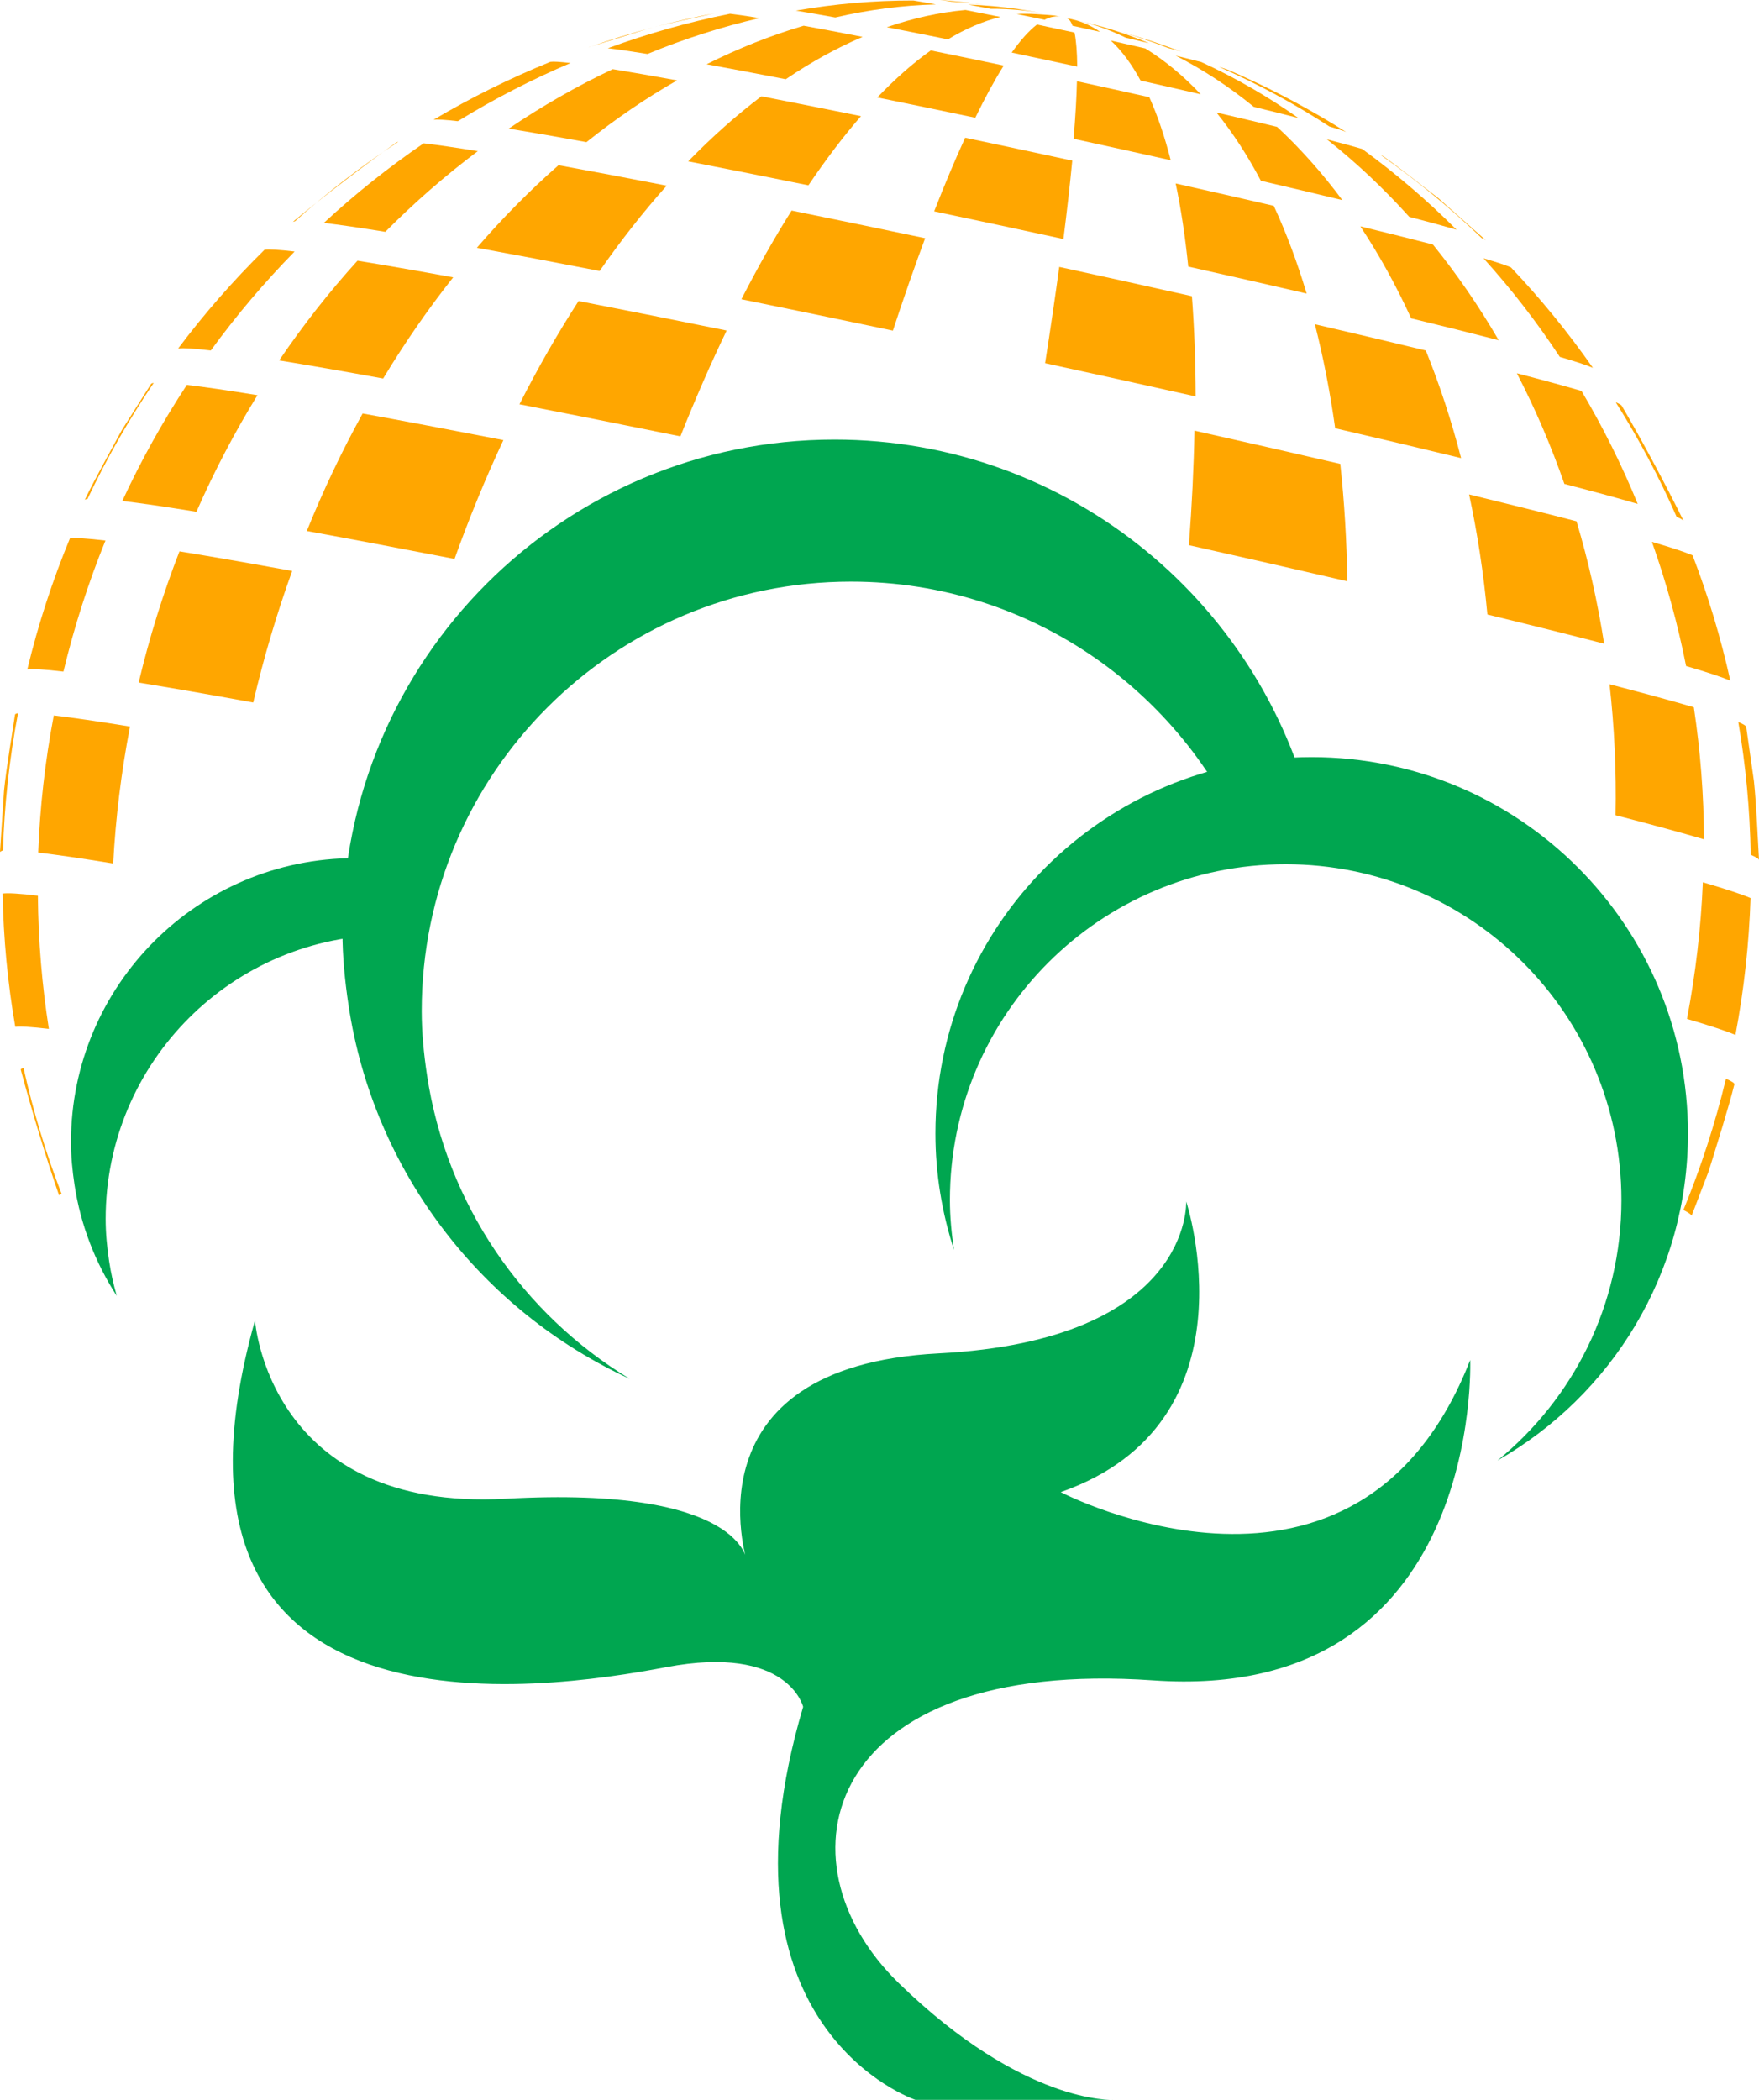 <?xml version="1.0" encoding="UTF-8" standalone="no"?>
<svg
   xmlns:dc="http://purl.org/dc/elements/1.1/"
   xmlns:cc="http://creativecommons.org/ns#"
   xmlns:rdf="http://www.w3.org/1999/02/22-rdf-syntax-ns#"
   xmlns:svg="http://www.w3.org/2000/svg"
   xmlns="http://www.w3.org/2000/svg"
   id="svg4469"
   version="1.1"
   viewBox="0 0 189.141 225.727"
   height="225.727mm"
   width="189.141mm">
  <defs
     id="defs4463" />
  <g
     transform="translate(-9.737,-33.702)"
     id="layer1">
    <g
       transform="matrix(1.784,0,0,-1.784,130.79,37.755)"
       id="g20">
      <path
         id="path22"
         style="fill:#ffa600;fill-opacity:1;fill-rule:nonzero;stroke:none"
         d="M 0,0 C 0.497,-0.115 0.966,-0.227 1.396,-0.331 0.202,0.172 -1.036,0.583 -2.313,0.894 -2.387,0.911 -2.485,0.935 -2.559,0.953 -2.646,0.973 -2.762,1 -2.849,1.021 -1.859,0.791 -0.909,0.448 0,0" />
    </g>
    <g
       transform="matrix(1.784,0,0,-1.784,125.06,36.47)"
       id="g24">
      <path
         id="path26"
         style="fill:#ffa600;fill-opacity:1;fill-rule:nonzero;stroke:none"
         d="M 0,0 C 0.565,-0.123 1.125,-0.246 1.666,-0.368 1.135,0 0.568,0.256 -0.033,0.391 -0.086,0.403 -0.158,0.419 -0.212,0.431 -0.263,0.442 -0.331,0.457 -0.382,0.468 -0.226,0.434 -0.099,0.275 0,0" />
    </g>
    <g
       transform="matrix(1.784,0,0,-1.784,119.058,35.207)"
       id="g28">
      <path
         id="path30"
         style="fill:#ffa600;fill-opacity:1;fill-rule:nonzero;stroke:none"
         d="m 0,0 c 0.548,-0.111 1.111,-0.228 1.679,-0.348 0.343,0.181 0.667,0.243 0.968,0.18 -0.064,0.013 -0.149,0.031 -0.213,0.044 -0.048,0.01 -0.111,0.022 -0.158,0.032 C 1.595,-0.031 0.682,0.046 0,0" />
    </g>
    <g
       transform="matrix(1.784,0,0,-1.784,113.839,34.192)"
       id="g32">
      <path
         id="path34"
         style="fill:#ffa600;fill-opacity:1;fill-rule:nonzero;stroke:none"
         d="M 0,0 C 0.397,-0.072 0.85,-0.158 1.356,-0.256 2.494,-0.249 3.627,-0.352 4.753,-0.571 4.074,-0.445 3.918,-0.417 3.015,-0.272 2.01,-0.129 1.004,-0.039 0,0" />
    </g>
    <g
       transform="matrix(1.784,0,0,-1.784,110.82,33.702)"
       id="g36">
      <path
         id="path38"
         style="fill:#ffa600;fill-opacity:1;fill-rule:nonzero;stroke:none"
         d="M 0,0 C 0.167,-0.02 0.394,-0.052 0.679,-0.099 1.309,-0.135 1.94,-0.187 2.572,-0.254 1.611,-0.144 1.238,-0.104 0.255,-0.018 0.17,-0.011 0.085,-0.005 0,0" />
    </g>
    <g
       transform="matrix(1.784,0,0,-1.784,135.334,38.858)"
       id="g40">
      <path
         id="path42"
         style="fill:#ffa600;fill-opacity:1;fill-rule:nonzero;stroke:none"
         d="M 0,0 C 0.334,-0.086 0.603,-0.16 0.809,-0.22 L -0.967,0.405 C -2.249,0.807 -2.594,0.915 -4.053,1.309 -2.666,0.949 -1.314,0.512 0,0" />
    </g>
    <g
       transform="matrix(1.784,0,0,-1.784,144.555,45.191)"
       id="g44">
      <path
         id="path46"
         style="fill:#ffa600;fill-opacity:1;fill-rule:nonzero;stroke:none"
         d="M 0,0 C 0.992,-0.241 1.895,-0.466 2.684,-0.671 0.84,0.627 -1.115,1.758 -3.17,2.703 -3.683,2.834 -4.195,2.962 -4.708,3.087 -3.046,2.24 -1.474,1.205 0,0" />
    </g>
    <g
       transform="matrix(1.784,0,0,-1.784,132.38,42.364)"
       id="g48">
      <path
         id="path50"
         style="fill:#ffa600;fill-opacity:1;fill-rule:nonzero;stroke:none"
         d="M 0,0 C 1.257,-0.282 2.474,-0.56 3.626,-0.827 2.593,0.274 1.477,1.201 0.284,1.937 -0.376,2.09 -1.074,2.249 -1.794,2.411 -1.132,1.796 -0.534,0.987 0,0" />
    </g>
    <g
       transform="matrix(1.784,0,0,-1.784,118.523,39.354)"
       id="g52">
      <path
         id="path54"
         style="fill:#ffa600;fill-opacity:1;fill-rule:nonzero;stroke:none"
         d="M 0,0 C 1.314,-0.277 2.639,-0.561 3.949,-0.845 3.941,0.026 3.887,0.714 3.786,1.206 3.035,1.369 2.276,1.531 1.522,1.69 1.045,1.323 0.536,0.754 0,0" />
    </g>
    <g
       transform="matrix(1.784,0,0,-1.784,105.098,36.626)"
       id="g56">
      <path
         id="path58"
         style="fill:#ffa600;fill-opacity:1;fill-rule:nonzero;stroke:none"
         d="M 0,0 C 0.008,-0.001 0.015,-0.003 0.023,-0.004 1.19,-0.231 2.418,-0.476 3.68,-0.733 4.746,-0.088 5.804,0.367 6.845,0.617 6.122,0.764 5.418,0.904 4.75,1.035 4.745,1.036 4.741,1.036 4.736,1.037 3.156,0.894 1.573,0.544 0,0" />
    </g>
    <g
       transform="matrix(1.784,0,0,-1.784,95.319,34.843)"
       id="g60">
      <path
         id="path62"
         style="fill:#ffa600;fill-opacity:1;fill-rule:nonzero;stroke:none"
         d="M 0,0 C 0.658,-0.106 1.451,-0.244 2.372,-0.412 4.373,0.051 6.4,0.317 8.436,0.374 7.908,0.47 7.454,0.549 7.077,0.61 4.693,0.614 2.328,0.406 0,0" />
    </g>
    <g
       transform="matrix(1.784,0,0,-1.784,152.672,47.295)"
       id="g68">
      <path
         id="path70"
         style="fill:#ffa600;fill-opacity:1;fill-rule:nonzero;stroke:none"
         d="M 0,0 C 0.49,-0.144 0.826,-0.255 1.014,-0.335 -0.994,0.932 -3.102,2.068 -5.302,3.06 L -6.084,3.405 C -6.194,3.45 -6.382,3.512 -6.651,3.591 -4.322,2.571 -2.101,1.368 0,0" />
    </g>
    <g
       transform="matrix(1.784,0,0,-1.784,145.316,53.138)"
       id="g72">
      <path
         id="path74"
         style="fill:#ffa600;fill-opacity:1;fill-rule:nonzero;stroke:none"
         d="M 0,0 C 1.748,-0.406 3.397,-0.796 4.909,-1.164 3.704,0.459 2.391,1.936 0.977,3.249 -0.15,3.521 -1.378,3.813 -2.68,4.115 -1.701,2.906 -0.806,1.528 0,0" />
    </g>
    <g
       transform="matrix(1.784,0,0,-1.784,125.176,48.623)"
       id="g76">
      <path
         id="path78"
         style="fill:#ffa600;fill-opacity:1;fill-rule:nonzero;stroke:none"
         d="M 0,0 C 1.987,-0.432 3.952,-0.866 5.855,-1.292 5.491,0.135 5.06,1.407 4.563,2.506 3.145,2.824 1.682,3.147 0.202,3.468 0.179,2.484 0.111,1.322 0,0" />
    </g>
    <g
       transform="matrix(1.784,0,0,-1.784,104.072,44.179)"
       id="g80">
      <path
         id="path82"
         style="fill:#ffa600;fill-opacity:1;fill-rule:nonzero;stroke:none"
         d="M 0,0 C 1.927,-0.392 3.908,-0.802 5.904,-1.223 6.497,-0.003 7.07,1.05 7.619,1.922 6.132,2.235 4.657,2.541 3.221,2.833 2.149,2.069 1.073,1.12 0,0" />
    </g>
    <g
       transform="matrix(1.784,0,0,-1.784,85.717,40.61)"
       id="g84">
      <path
         id="path86"
         style="fill:#ffa600;fill-opacity:1;fill-rule:nonzero;stroke:none"
         d="M 0,0 C 1.395,-0.254 2.985,-0.555 4.763,-0.9 4.766,-0.901 4.769,-0.901 4.771,-0.902 6.292,0.129 7.84,0.984 9.401,1.65 9.399,1.651 9.397,1.651 9.396,1.651 8.071,1.909 6.887,2.133 5.848,2.322 3.863,1.736 1.909,0.957 0,0" />
    </g>
    <g
       transform="matrix(1.784,0,0,-1.784,75.099,38.885)"
       id="g88">
      <path
         id="path90"
         style="fill:#ffa600;fill-opacity:1;fill-rule:nonzero;stroke:none"
         d="M 0,0 C 0.588,-0.069 1.387,-0.185 2.389,-0.347 4.587,0.56 6.845,1.285 9.146,1.816 8.4,1.937 7.805,2.024 7.367,2.076 4.855,1.575 2.393,0.879 0,0" />
    </g>
    <g
       transform="matrix(1.784,0,0,-1.784,73.102,38.768)"
       id="g92">
      <path
         id="path94"
         style="fill:#ffa600;fill-opacity:1;fill-rule:nonzero;stroke:none"
         d="M 0,0 C 2.484,0.874 5.041,1.564 7.653,2.059 7.65,2.058 7.648,2.058 7.646,2.058 6.434,1.78 4.808,1.453 3.608,1.128 l -3.659,-1.14 C -0.038,-0.007 -0.021,-0.003 0,0" />
    </g>
    <g
       transform="matrix(1.784,0,0,-1.784,169.06,59.293)"
       id="g96">
      <path
         id="path98"
         style="fill:#ffa600;fill-opacity:1;fill-rule:nonzero;stroke:none"
         d="M 0,0 C 0.128,-0.055 0.211,-0.1 0.249,-0.135 L -2.619,2.408 C -3.607,3.161 -4.899,4.201 -5.917,4.915 -5.95,4.937 -6.004,4.964 -6.078,4.996 -3.918,3.48 -1.889,1.809 0,0" />
    </g>
    <g
       transform="matrix(1.784,0,0,-1.784,161.269,57.013)"
       id="g100">
      <path
         id="path102"
         style="fill:#ffa600;fill-opacity:1;fill-rule:nonzero;stroke:none"
         d="M 0,0 C 1.178,-0.305 2.126,-0.564 2.851,-0.776 1.085,0.991 -0.815,2.62 -2.84,4.091 -3.379,4.249 -4.085,4.442 -4.963,4.669 -3.191,3.268 -1.533,1.705 0,0" />
    </g>
    <g
       transform="matrix(1.784,0,0,-1.784,161.477,67.927)"
       id="g104">
      <path
         id="path106"
         style="fill:#ffa600;fill-opacity:1;fill-rule:nonzero;stroke:none"
         d="M 0,0 C 1.95,-0.473 3.725,-0.916 5.276,-1.318 4.087,0.728 2.761,2.658 1.308,4.451 0.023,4.784 -1.447,5.151 -3.063,5.543 -1.929,3.83 -0.906,1.976 0,0" />
    </g>
    <g
       transform="matrix(1.784,0,0,-1.784,137.506,62.361)"
       id="g108">
      <path
         id="path110"
         style="fill:#ffa600;fill-opacity:1;fill-rule:nonzero;stroke:none"
         d="M 0,0 C 2.474,-0.554 4.869,-1.1 7.136,-1.626 6.568,0.27 5.906,2.038 5.154,3.661 3.276,4.097 1.291,4.549 -0.758,5.008 -0.438,3.484 -0.185,1.809 0,0" />
    </g>
    <g
       transform="matrix(1.784,0,0,-1.784,110.185,56.424)"
       id="g112">
      <path
         id="path114"
         style="fill:#ffa600;fill-opacity:1;fill-rule:nonzero;stroke:none"
         d="M 0,0 C 2.593,-0.546 5.206,-1.105 7.79,-1.667 8.009,0.052 8.187,1.632 8.323,3.056 6.182,3.521 4.017,3.985 1.868,4.437 1.261,3.114 0.636,1.63 0,0" />
    </g>
    <g
       transform="matrix(1.784,0,0,-1.784,83.738,51.049)"
       id="g116">
      <path
         id="path118"
         style="fill:#ffa600;fill-opacity:1;fill-rule:nonzero;stroke:none"
         d="m 0,0 0.022,-0.004 c 2.306,-0.449 4.73,-0.932 7.224,-1.439 1.043,1.546 2.102,2.94 3.169,4.168 C 8.349,3.145 6.34,3.545 4.429,3.917 4.423,3.918 4.417,3.919 4.411,3.92 2.906,2.78 1.432,1.469 0,0" />
    </g>
    <g
       transform="matrix(1.784,0,0,-1.784,64.442,47.529)"
       id="g120">
      <path
         id="path122"
         style="fill:#ffa600;fill-opacity:1;fill-rule:nonzero;stroke:none"
         d="M 0,0 C 1.3,-0.211 2.865,-0.482 4.684,-0.814 6.445,0.592 8.271,1.837 10.147,2.907 8.64,3.182 7.344,3.407 6.267,3.582 4.106,2.561 2.012,1.363 0,0" />
    </g>
    <g
       transform="matrix(1.784,0,0,-1.784,56.349,46.579)"
       id="g124">
      <path
         id="path126"
         style="fill:#ffa600;fill-opacity:1;fill-rule:nonzero;stroke:none"
         d="M 0,0 C 0.209,0.033 0.702,0.004 1.468,-0.086 3.645,1.252 5.915,2.425 8.261,3.419 7.626,3.494 7.218,3.518 7.044,3.491 4.61,2.502 2.255,1.334 0,0" />
    </g>
    <g
       transform="matrix(1.784,0,0,-1.784,177.461,72.07)"
       id="g128">
      <path
         id="path130"
         style="fill:#ffa600;fill-opacity:1;fill-rule:nonzero;stroke:none"
         d="M 0,0 C 0.963,-0.282 1.625,-0.501 1.993,-0.659 0.5,1.478 -1.151,3.502 -2.949,5.396 -3.254,5.526 -3.801,5.708 -4.6,5.941 -2.923,4.087 -1.386,2.101 0,0" />
    </g>
    <g
       transform="matrix(1.784,0,0,-1.784,153.304,79.74)"
       id="g132">
      <path
         id="path134"
         style="fill:#ffa600;fill-opacity:1;fill-rule:nonzero;stroke:none"
         d="M 0,0 C 2.702,-0.627 5.251,-1.231 7.589,-1.799 7.005,0.466 6.294,2.632 5.463,4.683 3.404,5.183 1.157,5.715 -1.224,6.268 -0.719,4.294 -0.309,2.2 0,0" />
    </g>
    <g
       transform="matrix(1.784,0,0,-1.784,122.113,72.747)"
       id="g136">
      <path
         id="path138"
         style="fill:#ffa600;fill-opacity:1;fill-rule:nonzero;stroke:none"
         d="M 0,0 C 3.08,-0.669 6.124,-1.341 9.074,-2.003 9.069,0.127 8.993,2.146 8.849,4.037 6.25,4.62 3.566,5.212 0.853,5.802 0.607,3.997 0.322,2.058 0,0" />
    </g>
    <g
       transform="matrix(1.784,0,0,-1.784,89.458,65.871)"
       id="g140">
      <path
         id="path142"
         style="fill:#ffa600;fill-opacity:1;fill-rule:nonzero;stroke:none"
         d="M 0,0 C 2.98,-0.606 6.044,-1.241 9.131,-1.892 9.785,0.096 10.435,1.957 11.074,3.677 8.353,4.25 5.654,4.81 3.027,5.344 1.996,3.705 0.983,1.918 0,0" />
    </g>
    <g
       transform="matrix(1.784,0,0,-1.784,61.014,60.339)"
       id="g144">
      <path
         id="path146"
         style="fill:#ffa600;fill-opacity:1;fill-rule:nonzero;stroke:none"
         d="M 0,0 C 2.156,-0.393 4.613,-0.857 7.359,-1.391 7.373,-1.394 7.386,-1.396 7.4,-1.399 8.692,0.458 10.044,2.177 11.442,3.743 11.43,3.746 11.418,3.748 11.407,3.75 8.986,4.221 6.821,4.63 4.921,4.976 3.206,3.47 1.56,1.807 0,0" />
    </g>
    <g
       transform="matrix(1.784,0,0,-1.784,44.562,57.665)"
       id="g148">
      <path
         id="path150"
         style="fill:#ffa600;fill-opacity:1;fill-rule:nonzero;stroke:none"
         d="M 0,0 C 0.911,-0.107 2.149,-0.287 3.702,-0.539 5.461,1.233 7.326,2.858 9.279,4.323 7.911,4.545 6.82,4.704 6.017,4.798 3.905,3.356 1.893,1.753 0,0" />
    </g>
    <g
       transform="matrix(1.784,0,0,-1.784,41.464,57.481)"
       id="g152">
      <path
         id="path154"
         style="fill:#ffa600;fill-opacity:1;fill-rule:nonzero;stroke:none"
         d="M 0,0 C 1.956,1.749 4.037,3.349 6.223,4.786 L 6.119,4.755 C 4.23,3.409 1.768,1.535 -0.018,0.056 L -0.128,-0.042 0,0" />
    </g>
    <g
       transform="matrix(1.784,0,0,-1.784,190.018,89.259)"
       id="g156">
      <path
         id="path158"
         style="fill:#ffa600;fill-opacity:1;fill-rule:nonzero;stroke:none"
         d="M 0,0 C 0.251,-0.107 0.389,-0.189 0.415,-0.249 L 0.354,-0.113 C -0.674,1.965 -2.132,4.694 -3.308,6.692 -3.341,6.743 -3.46,6.813 -3.669,6.902 -2.28,4.7 -1.053,2.393 0,0" />
    </g>
    <g
       transform="matrix(1.784,0,0,-1.784,177.952,85.727)"
       id="g160">
      <path
         id="path162"
         style="fill:#ffa600;fill-opacity:1;fill-rule:nonzero;stroke:none"
         d="M 0,0 C 1.829,-0.474 3.298,-0.876 4.42,-1.205 3.452,1.16 2.318,3.436 1.03,5.605 0.041,5.895 -1.254,6.249 -2.865,6.667 -1.767,4.549 -0.808,2.321 0,0" />
    </g>
    <g
       transform="matrix(1.784,0,0,-1.784,169.673,99.764)"
       id="g164">
      <path
         id="path166"
         style="fill:#ffa600;fill-opacity:1;fill-rule:nonzero;stroke:none"
         d="M 0,0 C 2.6,-0.631 4.966,-1.222 7.036,-1.759 6.641,0.774 6.082,3.239 5.371,5.617 3.467,6.111 1.289,6.654 -1.103,7.235 -0.603,4.91 -0.232,2.492 0,0" />
    </g>
    <g
       transform="matrix(1.784,0,0,-1.784,137.575,92.31)"
       id="g168">
      <path
         id="path170"
         style="fill:#ffa600;fill-opacity:1;fill-rule:nonzero;stroke:none"
         d="M 0,0 C 3.311,-0.742 6.517,-1.473 9.551,-2.177 9.513,0.269 9.369,2.632 9.124,4.897 6.332,5.546 3.383,6.218 0.336,6.901 0.295,4.701 0.183,2.396 0,0" />
    </g>
    <g
       transform="matrix(1.784,0,0,-1.784,65.592,77.165)"
       id="g172">
      <path
         id="path174"
         style="fill:#ffa600;fill-opacity:1;fill-rule:nonzero;stroke:none"
         d="m 0,0 c 0.003,0 0.005,-0.001 0.008,-0.001 3.094,-0.603 6.347,-1.251 9.694,-1.932 0.892,2.244 1.824,4.374 2.787,6.377 -3.078,0.626 -6.072,1.223 -8.918,1.777 -0.003,0 -0.005,0 -0.008,0.001 C 2.308,4.278 1.116,2.199 0,0" />
    </g>
    <g
       transform="matrix(1.784,0,0,-1.784,39.753,72.45)"
       id="g176">
      <path
         id="path178"
         style="fill:#ffa600;fill-opacity:1;fill-rule:nonzero;stroke:none"
         d="M 0,0 C 1.741,-0.283 3.835,-0.646 6.27,-1.09 7.576,1.073 8.988,3.11 10.49,5.007 8.25,5.416 6.323,5.75 4.722,6.01 3.031,4.146 1.451,2.138 0,0" />
    </g>
    <g
       transform="matrix(1.784,0,0,-1.784,28.89,71.172)"
       id="g180">
      <path
         id="path182"
         style="fill:#ffa600;fill-opacity:1;fill-rule:nonzero;stroke:none"
         d="M 0,0 C 0.282,0.043 0.943,0.004 1.971,-0.117 3.517,2.007 5.207,3.999 7.022,5.846 6.077,5.957 5.468,5.993 5.209,5.953 3.335,4.11 1.592,2.122 0,0" />
    </g>
    <g
       transform="matrix(1.784,0,0,-1.784,191.038,105.303)"
       id="g184">
      <path
         id="path186"
         style="fill:#ffa600;fill-opacity:1;fill-rule:nonzero;stroke:none"
         d="M 0,0 C 1.29,-0.378 2.174,-0.671 2.665,-0.881 2.093,1.703 1.332,4.227 0.391,6.672 -0.061,6.866 -0.874,7.136 -2.06,7.483 -1.2,5.064 -0.509,2.564 0,0" />
    </g>
    <g
       transform="matrix(1.784,0,0,-1.784,42.727,90.786)"
       id="g188">
      <path
         id="path190"
         style="fill:#ffa600;fill-opacity:1;fill-rule:nonzero;stroke:none"
         d="M 0,0 C 2.589,-0.472 5.538,-1.029 8.833,-1.669 8.856,-1.674 8.88,-1.679 8.905,-1.684 9.798,0.81 10.784,3.202 11.849,5.477 11.826,5.481 11.804,5.486 11.781,5.49 8.641,6.101 5.832,6.631 3.365,7.081 2.128,4.838 1.001,2.474 0,0" />
    </g>
    <g
       transform="matrix(1.784,0,0,-1.784,22.888,87.559)"
       id="g192">
      <path
         id="path194"
         style="fill:#ffa600;fill-opacity:1;fill-rule:nonzero;stroke:none"
         d="M 0,0 C 1.101,-0.129 2.594,-0.347 4.468,-0.651 5.549,1.808 6.781,4.154 8.147,6.375 6.362,6.665 4.939,6.872 3.891,6.995 2.438,4.788 1.135,2.452 0,0" />
    </g>
    <g
       transform="matrix(1.784,0,0,-1.784,19.148,87.336)"
       id="g196">
      <path
         id="path198"
         style="fill:#ffa600;fill-opacity:1;fill-rule:nonzero;stroke:none"
         d="M 0,0 C 1.16,2.45 2.496,4.784 3.99,6.99 3.902,6.977 3.849,6.957 3.831,6.929 L 2.065,4.142 C 1.387,2.882 0.449,1.219 -0.171,-0.07 -0.155,-0.038 -0.099,-0.014 0,0" />
    </g>
    <g
       transform="matrix(1.784,0,0,-1.784,197.985,125.595)"
       id="g200">
      <path
         id="path202"
         style="fill:#ffa600;fill-opacity:1;fill-rule:nonzero;stroke:none"
         d="M 0,0 C 0.334,-0.142 0.5,-0.249 0.501,-0.32 0.417,1.108 0.344,3.016 0.195,4.438 L -0.27,7.705 C -0.281,7.772 -0.439,7.872 -0.747,8.003 -0.299,5.382 -0.045,2.708 0,0" />
    </g>
    <g
       transform="matrix(1.784,0,0,-1.784,183.453,121.34)"
       id="g204">
      <path
         id="path206"
         style="fill:#ffa600;fill-opacity:1;fill-rule:nonzero;stroke:none"
         d="M 0,0 C 2.207,-0.572 3.979,-1.056 5.331,-1.453 5.319,1.244 5.111,3.903 4.718,6.505 3.429,6.883 1.74,7.345 -0.362,7.89 -0.071,5.316 0.052,2.68 0,0" />
    </g>
    <g
       transform="matrix(1.784,0,0,-1.784,24.647,107.082)"
       id="g208">
      <path
         id="path210"
         style="fill:#ffa600;fill-opacity:1;fill-rule:nonzero;stroke:none"
         d="M 0,0 C 1.917,-0.311 4.224,-0.712 6.905,-1.201 7.547,1.538 8.335,4.184 9.253,6.726 6.616,7.207 4.346,7.601 2.46,7.907 1.477,5.376 0.651,2.737 0,0" />
    </g>
    <g
       transform="matrix(1.784,0,0,-1.784,12.673,105.67)"
       id="g212">
      <path
         id="path214"
         style="fill:#ffa600;fill-opacity:1;fill-rule:nonzero;stroke:none"
         d="M 0,0 C 0.312,0.047 1.043,0.004 2.178,-0.13 2.835,2.605 3.686,5.242 4.71,7.767 3.594,7.898 2.875,7.941 2.568,7.895 1.522,5.371 0.66,2.735 0,0" />
    </g>
    <g
       transform="matrix(1.784,0,0,-1.784,191.133,143.237)"
       id="g216">
      <path
         id="path218"
         style="fill:#ffa600;fill-opacity:1;fill-rule:nonzero;stroke:none"
         d="M 0,0 C 1.415,-0.415 2.384,-0.737 2.921,-0.967 3.444,1.797 3.743,4.554 3.831,7.282 3.302,7.509 2.349,7.825 0.957,8.233 0.842,5.514 0.527,2.763 0,0" />
    </g>
    <g
       transform="matrix(1.784,0,0,-1.784,13.844,125.356)"
       id="g220">
      <path
         id="path222"
         style="fill:#ffa600;fill-opacity:1;fill-rule:nonzero;stroke:none"
         d="M 0,0 C 1.113,-0.131 2.625,-0.351 4.52,-0.659 4.667,2.069 5.002,4.826 5.534,7.594 3.608,7.907 2.073,8.13 0.94,8.264 0.414,5.495 0.104,2.734 0,0" />
    </g>
    <g
       transform="matrix(1.784,0,0,-1.784,10.056,125.127)"
       id="g224">
      <path
         id="path226"
         style="fill:#ffa600;fill-opacity:1;fill-rule:nonzero;stroke:none"
         d="M 0,0 C 0.084,2.735 0.382,5.497 0.906,8.266 0.793,8.25 0.732,8.222 0.725,8.182 0.523,6.816 0.207,5 0.065,3.626 L -0.179,-0.089 C -0.126,-0.06 -0.06,-0.009 0,0" />
    </g>
    <g
       transform="matrix(1.784,0,0,-1.784,190.747,163.786)"
       id="g228">
      <path
         id="path230"
         style="fill:#ffa600;fill-opacity:1;fill-rule:nonzero;stroke:none"
         d="M 0,0 C 0.161,-0.082 0.392,-0.193 0.498,-0.34 L 1.526,2.344 C 2.007,3.907 2.673,5.986 3.073,7.572 3.091,7.645 2.923,7.758 2.565,7.91 1.905,5.171 1.043,2.53 0,0" />
    </g>
    <g
       transform="matrix(1.784,0,0,-1.784,11.379,144.093)"
       id="g232">
      <path
         id="path234"
         style="fill:#ffa600;fill-opacity:1;fill-rule:nonzero;stroke:none"
         d="M 0,0 C 0.292,0.043 0.972,0.002 2.025,-0.122 1.611,2.507 1.387,5.189 1.363,7.904 0.257,8.035 -0.456,8.078 -0.763,8.032 -0.713,5.315 -0.455,2.631 0,0" />
    </g>
    <g
       transform="matrix(1.784,0,0,-1.784,16.373,162.083)"
       id="g236">
      <path
         id="path238"
         style="fill:#ffa600;fill-opacity:1;fill-rule:nonzero;stroke:none"
         d="M 0,0 C -0.95,2.46 -1.721,4.997 -2.299,7.594 -2.421,7.576 -2.477,7.545 -2.467,7.5 -1.855,5.197 -0.934,2.155 -0.151,-0.095 -0.169,-0.048 -0.119,-0.017 0,0" />
    </g>
    <g
       transform="matrix(1.784,0,0,-1.784,37.155,175.648)"
       id="g240">
      <path
         id="path242"
         style="fill:#00a650;fill-opacity:1;fill-rule:nonzero;stroke:none"
         d="m 0,0 c 0,0 0.796,-11.544 15.126,-10.748 14.331,0.797 14.53,-3.781 14.53,-3.781 0,0 -3.782,11.743 11.544,12.539 15.325,0.796 14.927,9.155 14.927,9.155 0,0 4.379,-13.335 -7.563,-17.515 0,0 17.913,-9.354 24.68,7.961 0,0 0.797,-20.699 -19.107,-19.305 -19.903,1.392 -22.912,-10.865 -15.349,-18.229 7.563,-7.364 12.961,-7.049 12.961,-7.049 H 39.807 c 0,0 -12.539,4.18 -6.767,23.685 0,0 -0.896,3.782 -8.26,2.389 C 17.416,-22.292 -7.314,-26.023 0,0" />
    </g>
    <g
       transform="matrix(1.784,0,0,-1.784,184.083,162.715)"
       id="g244">
      <path
         id="path246"
         style="fill:#00a650;fill-opacity:1;fill-rule:nonzero;stroke:none"
         d="m 0,0 c 0,11.177 -9.061,20.237 -20.237,20.237 -11.177,0 -20.237,-9.06 -20.237,-20.237 0,-1.023 0.1,-2.021 0.247,-3.004 -0.719,2.211 -1.12,4.566 -1.12,7.017 0,12.525 10.154,22.679 22.68,22.679 12.525,0 22.679,-10.154 22.679,-22.679 0,-8.45 -4.63,-15.805 -11.482,-19.707 C -2.914,-11.983 0,-6.334 0,0" />
    </g>
    <g
       transform="matrix(1.784,0,0,-1.784,99.468,80.96)"
       id="g248">
      <path
         id="path250"
         style="fill:#00a650;fill-opacity:1;fill-rule:nonzero;stroke:none"
         d="m 0,0 c 14.227,0 26.102,-10.023 28.979,-23.391 -1.474,-0.305 -2.769,-0.866 -3.877,-1.698 -3.75,9.666 -13.116,16.53 -24.107,16.53 -14.29,0 -25.874,-11.584 -25.874,-25.874 0,-1.309 0.128,-2.584 0.316,-3.841 1.16,-7.777 5.771,-14.426 12.226,-18.328 -8.92,4.102 -15.457,12.492 -16.957,22.543 -0.215,1.441 -0.362,2.903 -0.362,4.403 C -29.656,-13.277 -16.379,0 0,0" />
    </g>
    <g
       transform="matrix(1.784,0,0,-1.784,47.906,125.956)"
       id="g252">
      <path
         id="path254"
         style="fill:#00a650;fill-opacity:1;fill-rule:nonzero;stroke:none"
         d="M 0,0 C 1.259,0 2.481,-0.15 3.663,-0.408 3.448,-1.834 3.279,-3.264 3.14,-4.695 c -0.35,0.021 -0.694,0.068 -1.05,0.068 -9.454,0 -17.117,-7.664 -17.117,-17.118 0,-0.865 0.085,-1.71 0.209,-2.541 0.107,-0.713 0.266,-1.408 0.458,-2.089 -1.286,1.996 -2.182,4.267 -2.548,6.717 -0.124,0.831 -0.209,1.675 -0.209,2.541 C -17.117,-7.664 -9.454,0 0,0" />
    </g>
  </g>
</svg>
